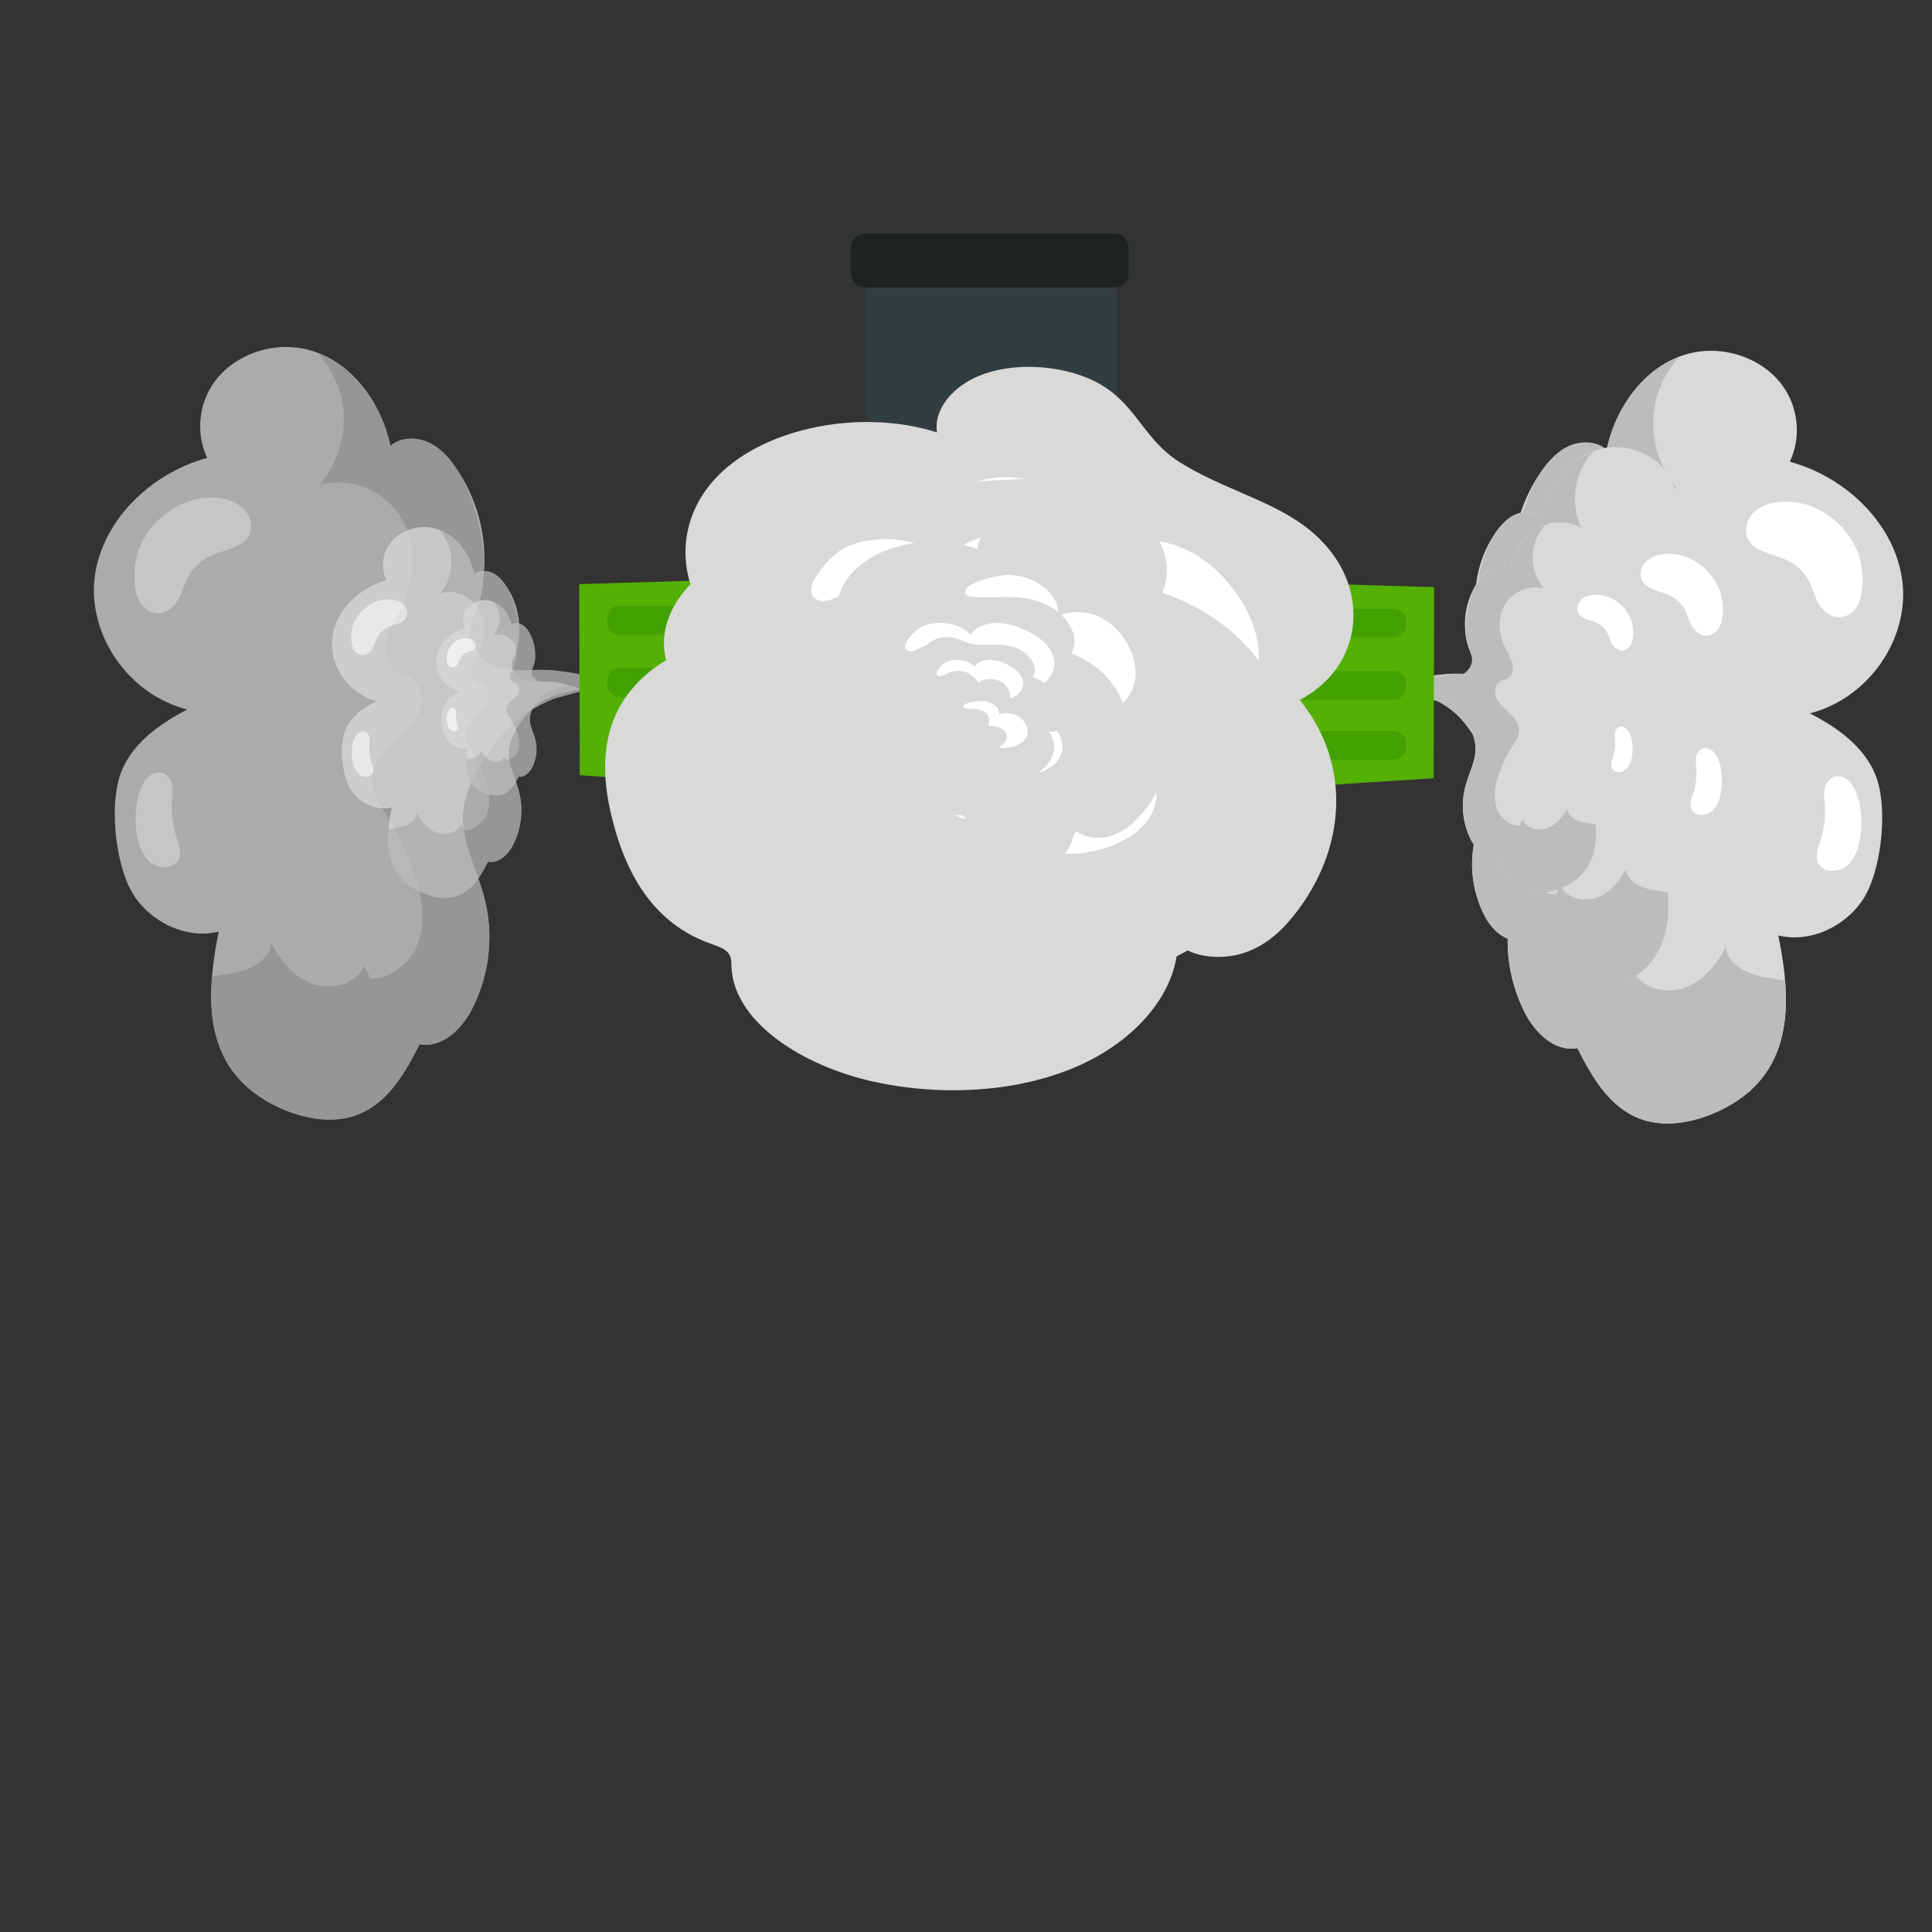<?xml version="1.0" encoding="utf-8"?>
<!-- Generator: Adobe Illustrator 25.2.0, SVG Export Plug-In . SVG Version: 6.00 Build 0)  -->
<svg version="1.1" id="ek57ppnncy61" shape-rendering="geometricPrecision" text-rendering="geometricPrecision"
	 xmlns="http://www.w3.org/2000/svg" xmlns:xlink="http://www.w3.org/1999/xlink" x="0px" y="0px" viewBox="0 0 1417.3 1417.3"
	 style="enable-background:new 0 0 1417.3 1417.3;" xml:space="preserve">
<rect x="0" y="0" width="1417.3" height="1417.3" fill="#333333" stroke="none"/>
<style type="text/css">
	.st0{fill:#D9D9D8;}
	.st1{fill:#BCBCBB;}
	.st2{fill:#FFFFFF;}
	.st3{opacity:0.72;}
	.st4{fill:#55B102;}
	.st5{fill:#55B004;}
	.st6{fill:#44A102;}
	.st7{opacity:0.39;fill:#3A7209;}
	.st8{fill:#3A474A;}
	.st9{fill:#323D3F;}
	.st10{fill:#1E2223;}
	.st11{fill:#508E0E;}
	.st12{fill:#2E6D05;}
	.st13{fill:#175608;}
</style>
<g id="ek57ppnncy67_2_">
	<path id="ek57ppnncy68_2_" class="st0" d="M1204.4,821.1c-23.6-8.2-36.4-31.2-47.2-52.3c-16.7,3.1-31.1-11.4-38.4-25.7
		c-13.2-25.7-16.3-55.8-8.6-83.4c5.3-19.5,15.9-38.2,15.3-58.3c-0.7-20-12.5-38.2-24.7-54.8c-14-19.1-33-27.2-40.2-30.5
		c-18.5-8.5-35.3-10.7-45.3-11.3c6.2-1.7,12.3-3.3,18.6-5c16.2-5.1,29.7-6,39.8-5.5c20.8,0.9,31.6,7.3,41,1.1
		c7.1-4.6,9.4-13.4,8.6-21.3c-0.8-7.9-4.4-15.3-7.1-22.8c-12.5-34.9-7-74.8,14.6-105.6c5.3-7.6,11.8-14.8,20.6-18.7
		c8.8-3.8,20.3-3.4,27.2,3c7-33.3,31.4-67,67.8-72.1c22-3,45.6,5.8,59.1,22.2c13.6,16.4,16.5,39.7,7.5,58.6
		c43,11.8,78.2,47.6,82.7,88.9c4.5,41.2-24.7,84.6-68,95.7c16,8.3,38.5,22,47.9,44.6c9.5,22.6,5.1,66-6.5,87.8
		c-11.6,21.8-39.3,36.8-64.6,30.5c7.5,36.1,11.2,77-13.1,106c-9.3,11.1-22.1,19.5-36.1,25.1C1239.2,823.8,1220.6,826.7,1204.4,821.1
		z"/>
	<path id="ek57ppnncy69_2_" class="st1" d="M1157.1,768.9c-16.7,3.1-31.1-11.4-38.4-25.7c-13.2-25.7-16.3-55.8-8.6-83.4
		c5.3-19.5,15.9-38.2,15.3-58.3c-0.7-20-12.5-38.2-24.7-54.8c-5.9-8.1-19.4-23.4-40.2-30.5c-4.7-1.6-11.8-3.4-16.1-4.6
		c-12.8-3.3-23.6-5.5-30.9-6.8c25.7-9.1,46-10.7,60.1-10.4c9.2,0.2,23.1,1.6,34.4-6.4c2.8-2,8.7-6.8,11.1-14.5c3-9.8-1.6-18.8-3-22
		c-14.8-32.3,0-84.7,14.6-105.6c5.3-7.6,11.8-14.8,20.6-18.7c8.8-3.8,20.3-3.4,27.2,3c5.9-28.6,24.9-57.6,53.2-68.4
		c-7.7,8.8-13.4,19.1-16.4,30c-6.2,22.8-0.5,48.2,15,66.9c-23.1-7.2-49.9,6-60.9,26.1s-8.3,44.9,2,65.4c4.3,8.4,9.8,16.6,11,25.8
		c1.2,9.2-3.7,20.1-13.6,22.1c-10.8,2.2-15.5,15-12.2,24.8c3.2,9.8,11.7,17.1,19.4,24.5c7.7,7.3,15.3,15.9,16.1,26
		c0.8,11-6.4,21-12.5,30.5c-9.1,14.5-16.2,30.2-20.6,46.5c-3.9,14.4-5.9,29.8-0.8,43.9c5.1,14.1,18.7,26.3,34.8,26.7
		c1.7-3.2,3.4-6.3,5.1-9.4c4.9,13.2,24,18.1,38,12.9s23.4-17.4,30.1-30c0.2,11.5,13.2,19.1,25.2,21.7c5.9,1.2,12.1,2,18.1,3.1
		c2.2,26.4-0.9,52.7-18.1,73.2c-9.3,11.1-22.1,19.5-36.1,25.1c-16.1,6.4-34.7,9.3-51,3.6C1180.6,812.9,1167.7,789.9,1157.1,768.9z"
		/>
	<path id="ek57ppnncy610_2_" class="st2" d="M1362.2,403.5c5.6,12.3,8.8,46.4-11.5,49.2c-6.8,0.9-13.1-4-16.4-9.6
		c-3.2-5.6-4.6-12-7.7-17.7c-3.4-6.2-9-11.4-15.8-14.5c-9.8-4.6-22.6-5.7-28-14.5c-4.2-7-1.3-16.3,5.1-21.6
		c6.4-5.3,15.5-7.1,24.1-6.7C1335,368.9,1353.7,384.4,1362.2,403.5z"/>
	<path id="ek57ppnncy611_2_" class="st2" d="M1355.8,634.3c-5.5,5.3-16.3,6.6-20.9,0.6c-4-5.3-1.2-12.5,0.7-18.7
		c2.7-8.4,3.7-17.3,3.1-26c-0.3-4-1-8.1-0.1-12c0.9-3.9,3.8-7.9,8.1-8.6c5.9-1.1,11.1,4,13.7,9
		C1367.7,592.3,1368,622.5,1355.8,634.3z"/>
</g>
<g id="ek57ppnncy612_2_">
	<path id="ek57ppnncy613_2_" class="st0" d="M1149.4,726.6c-16.6-5.8-25.7-22.1-33.4-37c-11.8,2.2-22-8.1-27.1-18.2
		c-9.3-18.2-11.5-39.5-6.1-59c3.7-13.8,11.2-27,10.8-41.2c-0.5-14.2-8.8-27-17.5-38.7c-9.9-13.5-23.3-19.2-28.4-21.6
		c-13.1-6-24.9-7.6-32.1-8c4.4-1.2,8.7-2.3,13.1-3.5c11.4-3.6,21-4.3,28.2-3.9c14.7,0.7,22.4,5.1,29,0.8c5-3.2,6.7-9.5,6.1-15
		c-0.6-5.5-3.1-10.8-5-16.1c-8.8-24.6-4.9-52.9,10.3-74.7c3.7-5.4,8.4-10.5,14.6-13.2c6.2-2.7,14.4-2.4,19.2,2.1
		c4.9-23.5,22.2-47.4,47.9-51c15.5-2.1,32.2,4.1,41.8,15.7s11.7,28.1,5.3,41.4c30.4,8.4,55.3,33.7,58.5,62.9
		c3.2,29.1-17.5,59.8-48,67.6c11.3,5.9,27.2,15.5,33.9,31.5c6.7,16,3.6,46.6-4.6,62.1c-8.2,15.5-27.8,26-45.7,21.6
		c5.3,25.5,7.9,54.4-9.2,75c-6.6,7.8-15.6,13.8-25.5,17.7C1174,728.5,1160.9,730.6,1149.4,726.6z"/>
	<path id="ek57ppnncy614_2_" class="st1" d="M1116,689.7c-11.8,2.2-22-8.1-27.1-18.2c-9.3-18.2-11.5-39.5-6.1-59
		c3.7-13.8,11.2-27,10.8-41.2c-0.5-14.2-8.8-27-17.5-38.7c-4.2-5.7-13.7-16.6-28.4-21.6c-3.3-1.1-8.4-2.4-11.4-3.2
		c-9-2.3-16.6-3.9-21.9-4.8c18.2-6.5,32.5-7.6,42.5-7.3c6.5,0.1,16.4,1.1,24.4-4.5c2-1.4,6.2-4.8,7.8-10.3
		c2.1-6.9-1.1-13.3-2.1-15.5c-10.5-22.8,0-59.9,10.3-74.7c3.7-5.4,8.4-10.5,14.6-13.2c6.2-2.7,14.4-2.4,19.2,2.1
		c4.2-20.2,17.6-40.7,37.6-48.3c-5.4,6.2-9.5,13.5-11.6,21.2c-4.4,16.1-0.4,34.1,10.6,47.3c-16.4-5.1-35.3,4.3-43.1,18.5
		c-7.8,14.2-5.9,31.8,1.4,46.2c3,5.9,6.9,11.7,7.8,18.3c0.9,6.5-2.6,14.2-9.6,15.6c-7.6,1.5-10.9,10.6-8.7,17.5
		c2.3,6.9,8.3,12.1,13.7,17.3c5.4,5.1,10.8,11.2,11.4,18.4c0.6,7.8-4.5,14.8-8.8,21.6c-6.5,10.3-11.4,21.3-14.6,32.9
		c-2.8,10.2-4.2,21.1-0.6,31c3.6,10,13.2,18.6,24.6,18.9c1.2-2.3,2.4-4.5,3.6-6.7c3.4,9.3,16.9,12.8,26.8,9.1
		c9.9-3.7,16.6-12.3,21.3-21.2c0.1,8.1,9.3,13.5,17.8,15.3c4.2,0.9,8.6,1.4,12.8,2.2c1.5,18.6-0.7,37.3-12.8,51.7
		c-6.6,7.8-15.6,13.8-25.5,17.7c-11.4,4.5-24.5,6.6-36.1,2.6C1132.6,720.8,1123.5,704.6,1116,689.7z"/>
	<path id="ek57ppnncy615_2_" class="st2" d="M1260.9,431.5c4,8.7,6.2,32.8-8.1,34.8c-4.8,0.7-9.2-2.9-11.6-6.8
		c-2.3-4-3.2-8.5-5.4-12.5c-2.4-4.4-6.4-8.1-11.1-10.3c-6.9-3.2-16-4-19.8-10.3c-2.9-4.9-1-11.5,3.6-15.3c4.5-3.7,10.9-5,17-4.8
		C1241.7,407,1254.9,418,1260.9,431.5z"/>
	<path id="ek57ppnncy616_2_" class="st2" d="M1256.4,594.6c-3.9,3.7-11.5,4.7-14.7,0.4c-2.9-3.7-0.9-8.8,0.5-13.2
		c1.9-5.9,2.6-12.2,2.2-18.4c-0.2-2.9-0.7-5.7-0.1-8.5c0.7-2.8,2.7-5.6,5.7-6.1c4.2-0.8,7.8,2.9,9.7,6.4
		C1264.8,564.9,1265,586.2,1256.4,594.6z"/>
</g>
<g id="ek57ppnncy617_2_">
	<path id="ek57ppnncy618_2_" class="st0" d="M1120.3,653.8c-11.3-3.9-17.5-15-22.7-25.1c-8,1.5-14.9-5.5-18.4-12.3
		c-6.3-12.3-7.8-26.8-4.1-40c2.5-9.4,7.6-18.3,7.3-28c-0.3-9.6-6-18.3-11.9-26.3c-6.7-9.2-15.8-13-19.3-14.6
		c-8.9-4.1-16.9-5.1-21.8-5.4c3-0.8,5.9-1.6,8.9-2.4c7.8-2.4,14.2-2.9,19.1-2.6c10,0.4,15.2,3.5,19.7,0.5c3.4-2.2,4.5-6.4,4.1-10.2
		s-2.1-7.3-3.4-11c-6-16.7-3.3-35.9,7-50.7c2.5-3.6,5.7-7.1,9.9-9c4.2-1.8,9.8-1.6,13,1.4c3.3-16,15.1-32.2,32.5-34.6
		c10.6-1.4,21.9,2.8,28.4,10.7c6.5,7.9,7.9,19.1,3.6,28.1c20.6,5.7,37.5,22.9,39.7,42.7c2.1,19.8-11.9,40.6-32.6,45.9
		c7.7,4,18.5,10.6,23,21.4c4.6,10.9,2.4,31.7-3.1,42.1c-5.6,10.5-18.9,17.7-31,14.6c3.6,17.3,5.4,36.9-6.3,50.9
		c-4.5,5.3-10.6,9.4-17.3,12C1137.1,655.1,1128.2,656.5,1120.3,653.8z"/>
	<path id="ek57ppnncy619_2_" class="st1" d="M1097.7,628.8c-8,1.5-14.9-5.5-18.4-12.3c-6.3-12.3-7.8-26.8-4.1-40
		c2.5-9.4,7.6-18.3,7.3-28c-0.3-9.6-6-18.3-11.9-26.3c-2.8-3.9-9.3-11.3-19.3-14.6c-2.2-0.7-5.7-1.6-7.7-2.2
		c-6.1-1.6-11.3-2.6-14.8-3.3c12.3-4.4,22.1-5.1,28.8-5c4.4,0.1,11.1,0.7,16.5-3.1c1.3-0.9,4.2-3.3,5.3-7c1.4-4.7-0.7-9-1.4-10.6
		c-7.1-15.5,0-40.6,7-50.7c2.5-3.6,5.7-7.1,9.9-9c4.2-1.8,9.8-1.6,13,1.4c2.8-13.7,12-27.6,25.5-32.8c-3.7,4.2-6.4,9.2-7.9,14.4
		c-3,11-0.2,23.2,7.2,32.1c-11.1-3.4-24,2.9-29.2,12.5c-5.2,9.6-4,21.6,0.9,31.4c2,4,4.7,8,5.3,12.4s-1.8,9.7-6.5,10.6
		c-5.2,1-7.4,7.2-5.9,11.9c1.5,4.7,5.6,8.2,9.3,11.8c3.7,3.5,7.3,7.6,7.7,12.5c0.4,5.3-3.1,10.1-6,14.6c-4.4,7-7.8,14.5-9.9,22.3
		c-1.9,6.9-2.8,14.3-0.4,21.1s9,12.6,16.7,12.8c0.8-1.5,1.6-3,2.4-4.5c2.3,6.3,11.5,8.7,18.2,6.2c6.7-2.5,11.3-8.4,14.4-14.4
		c0.1,5.5,6.3,9.2,12.1,10.4c2.8,0.6,5.8,0.9,8.7,1.5c1,12.6-0.4,25.3-8.7,35.1c-4.5,5.3-10.6,9.4-17.3,12
		c-7.7,3.1-16.6,4.5-24.5,1.7C1108.9,649.9,1102.8,638.9,1097.7,628.8z"/>
	<path id="ek57ppnncy620_2_" class="st2" d="M1196.1,453.5c2.7,5.9,4.2,22.3-5.5,23.6c-3.3,0.4-6.3-1.9-7.9-4.6
		c-1.5-2.7-2.2-5.8-3.7-8.5c-1.6-3-4.3-5.5-7.6-7c-4.7-2.2-10.9-2.7-13.4-7c-2-3.3-0.6-7.8,2.4-10.4c3.1-2.5,7.4-3.4,11.6-3.2
		C1183,436.8,1192,444.3,1196.1,453.5z"/>
	<path id="ek57ppnncy621_2_" class="st2" d="M1193,564.2c-2.6,2.5-7.8,3.2-10,0.3c-1.9-2.5-0.6-6,0.3-9c1.3-4,1.8-8.3,1.5-12.5
		c-0.1-1.9-0.5-3.9,0-5.8c0.5-1.9,1.8-3.8,3.9-4.1c2.8-0.5,5.3,1.9,6.6,4.3C1198.7,544,1198.9,558.5,1193,564.2z"/>
</g>
<g id="ek57ppnncy632_2_" class="st3">
	<path id="ek57ppnncy633_2_" class="st0" d="M209.7,814.5c-14-5.6-26.8-14-36.1-25.1c-24.3-29.1-20.5-69.9-13.1-106
		c-25.3,6.3-53-8.7-64.6-30.5s-16.1-65.2-6.5-87.8c9.4-22.6,32-36.3,47.9-44.6c-43.3-11.1-72.4-54.5-68-95.7
		c4.5-41.3,39.7-77.1,82.7-88.9c-9-18.9-6.1-42.2,7.5-58.6c13.6-16.4,37.1-25.2,59.1-22.2c36.3,5.1,60.8,38.8,67.8,72.1
		c6.8-6.4,18.4-6.8,27.2-3c8.8,3.8,15.4,11.1,20.6,18.7c21.6,30.8,27.1,70.8,14.6,105.6c-2.7,7.6-6.2,14.9-7.1,22.8
		c-0.8,7.9,1.6,16.7,8.6,21.3c9.3,6.1,20.2-0.2,41-1.1c10.2-0.5,23.7,0.4,39.8,5.5c6.2,1.7,12.3,3.3,18.6,5
		c-10.1,0.6-26.9,2.8-45.3,11.3c-7.2,3.3-26.1,11.4-40.2,30.5c-12.2,16.6-24,34.8-24.7,54.8c-0.6,20.1,10,38.8,15.3,58.3
		c7.7,27.6,4.6,57.7-8.6,83.4c-7.3,14.3-21.7,28.8-38.4,25.7c-10.8,21.1-23.7,44.1-47.2,52.3C244.3,823.9,225.7,821,209.7,814.5z"/>
	<path id="ek57ppnncy634_2_" class="st1" d="M260.7,818.3c-16.4,5.7-35,2.8-51-3.6c-14-5.6-26.8-14-36.1-25.1
		c-17.1-20.4-20.2-46.8-18.1-73.2c5.9-1.1,12.1-1.9,18.1-3.1c12-2.6,25-10.2,25.2-21.7c6.6,12.6,16.1,24.8,30.1,30s33.1,0.3,38-12.9
		c1.7,3.1,3.4,6.2,5.1,9.4c16.1-0.4,29.7-12.6,34.8-26.7s3.1-29.5-0.8-43.9c-4.5-16.3-11.5-32-20.6-46.5c-6-9.5-13.3-19.5-12.5-30.5
		c0.8-10.2,8.4-18.8,16.1-26c7.7-7.4,16.2-14.7,19.4-24.5c3.2-9.8-1.5-22.6-12.2-24.8c-9.9-2-14.8-12.9-13.6-22.1
		c1.2-9.2,6.7-17.4,11-25.8c10.3-20.4,13-45.2,2-65.4s-37.8-33.3-60.9-26.1c15.6-18.7,21.3-44.1,15-66.9c-3-10.9-8.7-21.2-16.4-30
		c28.3,10.8,47.3,39.7,53.2,68.4c6.8-6.4,18.4-6.8,27.2-3c8.8,3.8,15.4,11.1,20.6,18.7c14.6,21,29.5,73.4,14.6,105.6
		c-1.5,3.2-6,12.2-3,22c2.4,7.7,8.3,12.6,11.1,14.5c11.3,8,25.2,6.6,34.4,6.4c14.1-0.3,34.3,1.2,60.1,10.4
		c-7.4,1.3-18.2,3.5-30.9,6.8c-4.3,1.1-11.4,3-16.1,4.6c-20.8,7.1-34.2,22.4-40.2,30.5c-12.2,16.6-24,34.8-24.7,54.8
		c-0.6,20.1,10,38.8,15.3,58.3c7.7,27.6,4.6,57.7-8.6,83.4c-7.3,14.3-21.7,28.8-38.4,25.7C297.2,787.1,284.4,810.1,260.7,818.3z"/>
	<path id="ek57ppnncy635_2_" class="st2" d="M153,365.1c8.6-0.3,17.6,1.5,24.1,6.7c6.5,5.2,9.2,14.6,5.1,21.6
		c-5.4,8.8-18.3,10-28,14.5c-6.7,3.1-12.3,8.3-15.8,14.5c-3.1,5.7-4.5,12.1-7.7,17.7c-3.3,5.6-9.5,10.6-16.4,9.6
		c-20.3-2.8-17.1-36.8-11.5-49.2C111.3,381.6,130,366.1,153,365.1z"/>
	<path id="ek57ppnncy636_2_" class="st2" d="M104.4,575.8c2.6-5,7.8-10.2,13.7-9c4.3,0.7,7.2,4.7,8.1,8.6s0.2,8-0.1,12
		c-0.6,8.7,0.4,17.6,3.1,26c2,6.2,4.8,13.4,0.7,18.7c-4.6,6-15.4,4.7-20.9-0.6C97,619.7,97.3,589.5,104.4,575.8z"/>
</g>
<g id="ek57ppnncy642_2_" class="st3">
	<path id="ek57ppnncy643_2_" class="st0" d="M311,655.3c-6.7-2.7-12.8-6.7-17.3-12c-11.7-13.9-9.9-33.6-6.3-50.9
		c-12.1,3-25.4-4.2-31-14.6c-5.6-10.5-7.7-31.3-3.1-42.1c4.5-10.9,15.3-17.4,23-21.4c-20.8-5.3-34.8-26.1-32.6-45.9
		c2.1-19.8,19.1-37,39.7-42.7c-4.3-9.1-2.9-20.3,3.6-28.1c6.5-7.9,17.8-12.1,28.4-10.7c17.4,2.4,29.2,18.6,32.5,34.6
		c3.3-3.1,8.8-3.3,13-1.4c4.2,1.8,7.4,5.3,9.9,9c10.4,14.8,13,34,7,50.7c-1.3,3.6-3,7.2-3.4,11c-0.4,3.8,0.7,8,4.1,10.2
		c4.5,2.9,9.7-0.1,19.7-0.5c4.9-0.2,11.4,0.2,19.1,2.6c3,0.8,5.9,1.6,8.9,2.4c-4.8,0.3-12.9,1.3-21.8,5.4
		c-3.4,1.6-12.5,5.5-19.3,14.6c-5.9,8-11.5,16.7-11.9,26.3c-0.3,9.7,4.8,18.6,7.3,28c3.7,13.2,2.2,27.7-4.1,40
		c-3.5,6.9-10.4,13.8-18.4,12.3c-5.2,10.1-11.4,21.2-22.7,25.1C327.6,659.8,318.7,658.4,311,655.3z"/>
	<path id="ek57ppnncy644_2_" class="st1" d="M335.5,657.1c-7.9,2.7-16.8,1.3-24.5-1.7c-6.7-2.7-12.8-6.7-17.3-12
		c-8.2-9.8-9.7-22.5-8.7-35.1c2.8-0.5,5.8-0.9,8.7-1.5c5.8-1.2,12-4.9,12.1-10.4c3.2,6,7.7,11.9,14.4,14.4s15.9,0.1,18.2-6.2
		c0.8,1.5,1.6,3,2.4,4.5c7.7-0.2,14.2-6,16.7-12.8c2.4-6.8,1.5-14.1-0.4-21.1c-2.1-7.8-5.5-15.3-9.9-22.3c-2.9-4.6-6.4-9.4-6-14.6
		c0.4-4.9,4-9,7.7-12.5c3.7-3.5,7.8-7.1,9.3-11.8c1.5-4.7-0.7-10.9-5.9-11.9c-4.7-0.9-7.1-6.2-6.5-10.6c0.6-4.4,3.2-8.4,5.3-12.4
		c4.9-9.8,6.2-21.7,0.9-31.4c-5.3-9.7-18.1-16-29.2-12.5c7.5-9,10.2-21.2,7.2-32.1c-1.4-5.2-4.2-10.2-7.9-14.4
		c13.6,5.2,22.7,19.1,25.5,32.8c3.3-3.1,8.8-3.3,13-1.4c4.2,1.8,7.4,5.3,9.9,9c7,10.1,14.1,35.2,7,50.7c-0.7,1.5-2.9,5.9-1.4,10.6
		c1.1,3.7,4,6,5.3,7c5.4,3.8,12.1,3.2,16.5,3.1c6.8-0.1,16.5,0.6,28.8,5c-3.5,0.6-8.7,1.7-14.8,3.3c-2,0.5-5.5,1.4-7.7,2.2
		c-10,3.4-16.4,10.8-19.3,14.6c-5.9,8-11.5,16.7-11.9,26.3c-0.3,9.7,4.8,18.6,7.3,28c3.7,13.2,2.2,27.7-4.1,40
		c-3.5,6.9-10.4,13.8-18.4,12.3C353,642.2,346.8,653.2,335.5,657.1z"/>
	<path id="ek57ppnncy645_2_" class="st2" d="M283.8,439.7c4.1-0.1,8.5,0.7,11.6,3.2c3.1,2.5,4.4,7,2.4,10.4c-2.6,4.2-8.8,4.8-13.4,7
		c-3.2,1.5-5.9,4-7.6,7c-1.5,2.7-2.1,5.8-3.7,8.5c-1.6,2.7-4.6,5.1-7.9,4.6c-9.8-1.3-8.2-17.7-5.5-23.6
		C263.8,447.6,272.7,440.1,283.8,439.7z"/>
	<path id="ek57ppnncy646_2_" class="st2" d="M260.5,540.8c1.2-2.4,3.7-4.9,6.6-4.3c2,0.3,3.4,2.2,3.9,4.1c0.5,1.9,0.1,3.8,0,5.8
		c-0.3,4.2,0.2,8.5,1.5,12.5c0.9,3,2.3,6.4,0.3,9c-2.2,2.9-7.4,2.2-10-0.3C256.9,561.8,257,547.3,260.5,540.8z"/>
</g>
<g id="ek57ppnncy647_2_" class="st3">
	<path id="ek57ppnncy648_2_" class="st0" d="M355.6,581.8c-3.5-1.4-6.8-3.5-9.1-6.3c-6.1-7.3-5.2-17.7-3.3-26.8
		c-6.4,1.6-13.4-2.2-16.3-7.7c-2.9-5.5-4.1-16.5-1.7-22.2c2.4-5.7,8.1-9.2,12.1-11.3c-10.9-2.8-18.3-13.8-17.2-24.2
		c1.1-10.4,10-19.5,20.9-22.5c-2.3-4.8-1.5-10.7,1.9-14.8c3.4-4.1,9.4-6.4,15-5.6c9.2,1.3,15.4,9.8,17.1,18.2
		c1.7-1.6,4.6-1.7,6.9-0.8c2.2,1,3.9,2.8,5.2,4.7c5.5,7.8,6.8,17.9,3.7,26.7c-0.7,1.9-1.6,3.8-1.8,5.8c-0.2,2,0.4,4.2,2.2,5.4
		c2.4,1.5,5.1-0.1,10.4-0.3c2.6-0.1,6,0.1,10.1,1.4c1.6,0.4,3.1,0.8,4.7,1.3c-2.5,0.2-6.8,0.7-11.5,2.9c-1.8,0.8-6.6,2.9-10.2,7.7
		c-3.1,4.2-6.1,8.8-6.2,13.9c-0.2,5.1,2.5,9.8,3.9,14.7c1.9,7,1.2,14.6-2.2,21.1c-1.8,3.6-5.5,7.3-9.7,6.5
		c-2.7,5.3-6,11.2-11.9,13.2C364.4,584.2,359.7,583.4,355.6,581.8z"/>
	<path id="ek57ppnncy649_2_" class="st1" d="M368.5,582.7c-4.1,1.4-8.8,0.7-12.9-0.9c-3.5-1.4-6.8-3.5-9.1-6.3
		c-4.3-5.2-5.1-11.8-4.6-18.5c1.5-0.3,3.1-0.5,4.6-0.8c3-0.7,6.3-2.6,6.4-5.5c1.7,3.2,4.1,6.3,7.6,7.6c3.5,1.3,8.4,0.1,9.6-3.3
		c0.4,0.8,0.9,1.6,1.3,2.4c4.1-0.1,7.5-3.2,8.8-6.7c1.3-3.6,0.8-7.5-0.2-11.1c-1.1-4.1-2.9-8.1-5.2-11.8c-1.5-2.4-3.4-4.9-3.1-7.7
		c0.2-2.6,2.1-4.7,4.1-6.6c1.9-1.9,4.1-3.7,4.9-6.2s-0.4-5.7-3.1-6.3c-2.5-0.5-3.8-3.3-3.4-5.6c0.3-2.3,1.7-4.4,2.8-6.5
		c2.6-5.2,3.3-11.4,0.5-16.5c-2.8-5.1-9.6-8.4-15.4-6.6c3.9-4.7,5.4-11.2,3.8-16.9c-0.8-2.8-2.2-5.4-4.1-7.6
		c7.2,2.7,12,10,13.5,17.3c1.7-1.6,4.6-1.7,6.9-0.8c2.2,1,3.9,2.8,5.2,4.7c3.7,5.3,7.5,18.5,3.7,26.7c-0.4,0.8-1.5,3.1-0.8,5.6
		c0.6,1.9,2.1,3.2,2.8,3.7c2.9,2,6.4,1.7,8.7,1.6c3.6-0.1,8.7,0.3,15.2,2.6c-1.9,0.3-4.6,0.9-7.8,1.7c-1.1,0.3-2.9,0.8-4.1,1.2
		c-5.2,1.8-8.7,5.7-10.2,7.7c-3.1,4.2-6.1,8.8-6.2,13.9c-0.2,5.1,2.5,9.8,3.9,14.7c1.9,7,1.2,14.6-2.2,21.1
		c-1.8,3.6-5.5,7.3-9.7,6.5C377.8,574.9,374.5,580.7,368.5,582.7z"/>
	<path id="ek57ppnncy650_2_" class="st2" d="M341.3,468.2c2.2-0.1,4.5,0.4,6.1,1.7c1.6,1.3,2.3,3.7,1.3,5.5
		c-1.4,2.2-4.6,2.5-7.1,3.7c-1.7,0.8-3.1,2.1-4,3.7c-0.8,1.4-1.1,3.1-1.9,4.5c-0.8,1.4-2.4,2.7-4.1,2.4c-5.1-0.7-4.3-9.3-2.9-12.4
		C330.7,472.3,335.5,468.4,341.3,468.2z"/>
	<path id="ek57ppnncy651_2_" class="st2" d="M329,521.4c0.7-1.3,2-2.6,3.5-2.3c1.1,0.2,1.8,1.2,2,2.2c0.2,1,0.1,2,0,3
		c-0.2,2.2,0.1,4.5,0.8,6.6c0.5,1.6,1.2,3.4,0.2,4.7c-1.2,1.5-3.9,1.2-5.3-0.2C327.1,532.5,327.2,524.9,329,521.4z"/>
</g>
<g>
	<path class="st4" d="M944.3,415.9v168.7h-36.6V416.3C907.7,416.3,943.9,416.3,944.3,415.9z"/>
	<polygon class="st5" points="944.4,427.5 1052.1,430.7 1051.7,570.9 944,577.8 	"/>
	<path class="st6" d="M1031.6,455.7v3c0,5-4.1,9.1-9.1,9.1h-79v-21.1c0,0,56.5,0,79,0C1027.5,446.6,1031.6,450.6,1031.6,455.7z"/>
	<path class="st6" d="M1031.6,501.2v3c0,5-4.1,9.1-9.1,9.1h-79v-21.1c0,0,56.5,0,79,0C1027.5,492.1,1031.6,496.2,1031.6,501.2z"/>
	<path class="st6" d="M1031.6,545.3v3c0,5-4.1,9.1-9.1,9.1h-79v-21.1c0,0,56.5,0,79,0C1027.5,536.3,1031.6,540.3,1031.6,545.3z"/>
	<rect x="943.6" y="429.6" class="st7" width="8.9" height="145.1"/>
	<path class="st4" d="M532.7,415.9v168.7h36.6V416.3C569.3,416.3,533.1,416.3,532.7,415.9z"/>
	<polygon class="st5" points="532.6,425.3 424.9,428.5 425.3,568.7 533,575.7 	"/>
	<path class="st6" d="M445.4,453.5v3c0,5,4.1,9.1,9.1,9.1h79v-21.1c0,0-56.5,0-79,0C449.4,444.4,445.4,448.5,445.4,453.5z"/>
	<path class="st6" d="M445.4,499v3c0,5,4.1,9.1,9.1,9.1h79V490c0,0-56.5,0-79,0C449.4,489.9,445.4,494,445.4,499z"/>
	<path class="st6" d="M445.4,543.2v3c0,5,4.1,9.1,9.1,9.1h79v-21.1c0,0-56.5,0-79,0C449.4,534.1,445.4,538.1,445.4,543.2z"/>
	
		<rect x="524.3" y="427.6" transform="matrix(-1 -4.475854e-11 4.475854e-11 -1 1057.639 1000.262)" class="st7" width="8.9" height="145.1"/>
	<rect x="892.3" y="417.2" class="st8" width="11.8" height="166.5"/>
	<rect x="903.6" y="444.9" class="st9" width="4.3" height="114.6"/>
	<rect x="788.1" y="444.6" class="st9" width="105.4" height="114.6"/>
	
		<rect x="655.2" y="322.7" transform="matrix(-1.836970e-16 1 -1 -1.836970e-16 1107.998 -348.086)" class="st9" width="145.7" height="114.6"/>
	<path class="st9" d="M635.1,213.7V299c0,11.5,9.3,20.9,20.9,20.9h142.4c11.5,0,20.9-9.3,20.9-20.9v-85.4c0-11.5-9.3-20.9-20.9-20.9
		H656C644.4,192.8,635.1,202.2,635.1,213.7z"/>
	<path class="st10" d="M624.1,181.9v18.4c0,5.9,4.8,10.6,10.6,10.6h182.7c5.9,0,10.6-4.8,10.6-10.6v-18.4c0-5.9-4.8-10.6-10.6-10.6
		H634.8C628.9,171.3,624.1,176,624.1,181.9z"/>
	
		<rect x="572.5" y="417.2" transform="matrix(-1 -1.224647e-16 1.224647e-16 -1 1156.734 1000.804)" class="st8" width="11.8" height="166.5"/>
	
		<rect x="568.6" y="441.3" transform="matrix(-1 -1.224647e-16 1.224647e-16 -1 1141.561 997.214)" class="st9" width="4.3" height="114.6"/>
	
		<rect x="583" y="441.6" transform="matrix(-1 -1.224647e-16 1.224647e-16 -1 1271.44 997.824)" class="st9" width="105.4" height="114.6"/>
	<circle class="st11" cx="726.5" cy="500.7" r="84.7"/>
	<circle class="st4" cx="726.9" cy="500.7" r="73.4"/>
	<circle class="st12" cx="726.5" cy="500.7" r="22.7"/>
	<circle class="st13" cx="726.5" cy="500.7" r="6.2"/>
</g>
<g id="ek57ppnncy6113_2_">
	<path id="ek57ppnncy6114_2_" class="st0" d="M786.4,273.4c-21.8-6-47.2-6-67.4,2s-34.2,25-31.6,41.8c-55.1-17.5-125-3.9-160.1,31.2
		c-35.2,35-32,88,7.2,121.5c-39.4,3-70.8,27.2-82.9,54.7c-12.2,27.4-8.2,57.5,0.2,85.9c9.5,32.2,28.2,66.9,68.8,81.5
		c4.9,1.8,10.3,3.4,13.3,6.7c2.8,3.2,2.6,7.1,2.7,10.8c1.9,40.3,51.8,72.5,104.7,84.1c48.9,10.7,103.7,7.9,147.5-10.7
		c43.6-18.6,74.4-53.7,75.2-90.8c10.7,10.6,32.8,12.4,49,6.8c16.2-5.5,27.6-16.5,36.5-27.8c37.7-47.4,42.7-109.9,4-157.6
		c42.6-22.6,49.8-70.1,25.7-104.9c-26.6-38.3-72.6-43.9-113.1-69.1C833.1,319,833.1,286.4,786.4,273.4z"/>
	<path id="ek57ppnncy6115_2_" class="st2" d="M735.5,350c38-0.6,73.4,25.2,72.6,53c14.9-9.1,37.5-8.9,55.1-2.6
		c17.6,6.3,30.6,17.9,40.4,30.3c17.9,22.7,26.2,50.7,14,75.1c-12.2,24.4-48.3,42.6-83.2,37c18.3-17.2,26.1-41.4,14.4-61.8
		c-11.6-20.3-45.4-33.9-73.5-26.4c12.8-3.4,1.1-38.5-2.9-44.5c-12-17.9-30.4-22.9-55.5-25.6c-12.5-1.4-36.2,4-39.5-7.6
		C673.3,362.4,722.7,350.2,735.5,350z"/>
	<path id="ek57ppnncy6116_2_" class="st2" d="M742.4,511c31.1,16,40.2,46.8,18.7,63.4c18.7,1,37,10.7,46.4,22
		c9.4,11.3,11.3,24.1,9.9,35.8c-2.6,21.4-17.1,42-45.1,51.6c-28.1,9.6-71,5.2-94.9-13.2c27.7-2.6,52.3-14,58-31.3
		c5.9-17.4-11.2-40.1-39.4-47.6c12.8,3.4,29.8-22.9,31-28.2c3.7-16-7.4-26.9-25.5-39.4c-9.1-6.3-32.2-13.1-26.2-21.6
		C682.8,491.8,731.8,505.5,742.4,511z"/>
</g>
<g id="ek57ppnncy6117_2_">
	<path id="ek57ppnncy6118_2_" class="st0" d="M604.1,337.4c-17.3,3.3-33.1,11.7-40.9,23.5s-6.4,27.1,5.3,37
		c-44.9,7-80.5,38.6-81.4,72.5c-1,33.9,32.8,66.5,77.3,74.9c-22.8,14.9-27.9,40.6-19,62c8.8,21.4,29.4,39.2,51.6,54.5
		c25.3,17.4,57.8,33.3,91.8,29.1c4.1-0.4,8.4-1.3,12.3-0.1c3.6,1.1,5.8,3.6,8.2,6c25.4,25,75.9,29,115.9,18.9
		c37-9.3,69.6-29.1,85.8-55.4c16.1-26.2,14.4-58.6-7.4-82.5c13.1,3.2,27.9-2.9,34.7-11.8c6.8-8.8,7.4-19.5,6.2-29.7
		c-4.9-42.5-39.2-83.9-92-101.5c13-28.4-11-61-47-75.2c-39.7-15.6-71.7-4-112.2-6.7C660.6,351,641,330.3,604.1,337.4z"/>
	<path id="ek57ppnncy6119_2_" class="st2" d="M618.1,402.8c23.4-12.9,61-8.1,77.2,9.8c3.9-10.7,18.1-18,32.8-19.8
		c14.7-1.8,29.9,1.3,43.5,6c24.8,8.5,46.8,23.6,53.8,43.1c7,19.5-4.6,43-29.9,50.9c1.1-16.9-8.6-34.9-28-44
		c-19.5-9.1-48.8-6.6-61.8,7.4c6-6.4-22.4-24.8-28.5-27.3c-18.2-7.4-32.7-4.6-50,2c-8.6,3.2-20.2,14.5-29.2,8.2
		C586.7,431.2,610.2,407.1,618.1,402.8z"/>
	<path id="ek57ppnncy6120_2_" class="st2" d="M718.9,502.8c29-0.1,53.2,16.6,49.7,34.2c12.3-5.5,29.5-5.4,42.2-1.3
		c12.7,4.1,21.5,11.6,27.6,19.5c11.2,14.5,14.5,32.3,2.8,47.6c-11.8,15.4-41.3,26.6-67.2,22.8c15.7-10.7,24.3-26.1,17.5-39
		c-6.7-13-31.1-21.9-53.2-17.3c10.1-2.1,4.9-24.4,2.5-28.1c-7.3-11.3-20.8-14.7-39.6-16.6c-9.4-1-28,2.3-29.3-5.1
		C670.2,510.3,709.1,502.8,718.9,502.8z"/>
</g>
<g id="ek57ppnncy6121_2_">
	<path id="ek57ppnncy6122_2_" class="st0" d="M772.6,382.2c-11.2-3.8-24.8-4.6-36-0.7c-11.3,3.8-19.7,12.4-19.4,21.5
		c-28.3-10.9-66.3-5.5-87.1,12.4c-20.8,17.8-22.4,46.3-3.6,65.2c-21.1,0.6-39.4,12.7-47.5,27c-8.1,14.4-7.8,30.5-5.1,46
		c3.1,17.5,10.9,36.6,31.7,45.5c2.5,1.1,5.3,2.1,6.6,4c1.3,1.8,0.9,3.8,0.8,5.9c-1.4,21.6,23.2,40.2,50.7,47.8
		c25.4,7.1,54.8,7.1,79.2-1.8c24.4-8.8,42.9-26.7,45.6-46.6c5,6,16.7,7.5,25.7,5c9-2.5,15.7-8.1,21.1-13.9
		c22.9-24.4,29.4-57.7,11.7-84.3c24.1-11,30.8-36.2,20-55.5c-11.9-21.3-36-25.5-56-40.1C794.7,407.9,796.7,390.4,772.6,382.2z"/>
	<path id="ek57ppnncy6123_2_" class="st2" d="M740.8,421.8c20.3,0.7,37.5,15.5,35.4,30.3c8.5-4.4,20.5-3.8,29.5,0.1
		c9,3.8,15.2,10.5,19.7,17.4c8.2,12.7,10.9,27.9,2.9,40.6c-8,12.7-28.3,21.5-46.6,17.5c10.8-8.7,16.4-21.5,11.4-32.7
		s-22.1-19.4-37.5-16.1c7-1.5,2.9-20.6,1.1-23.8c-5.3-9.9-14.8-13.1-28-15.2c-6.6-1.1-19.5,1.2-20.6-5.2
		C707,426.8,734,421.5,740.8,421.8z"/>
	<path id="ek57ppnncy6124_2_" class="st2" d="M734.7,508.2c15.6,9.4,18.6,26.2,6.1,34.4c9.9,1,19,6.7,23.4,13
		c4.3,6.3,4.6,13.2,3.1,19.4c-2.7,11.4-11.6,22.1-27.1,26.4c-15.5,4.4-38.1,0.8-49.7-9.6c14.9-0.7,28.7-6,32.8-15.2
		c4.2-9.1-3.5-21.8-18.1-26.6c6.6,2.2,17.3-11.4,18.2-14.3c2.9-8.5-2.3-14.6-11.2-21.8c-4.5-3.6-16.3-7.9-12.7-12.2
		C704.2,496.3,729.4,505,734.7,508.2z"/>
</g>
<g id="ek57ppnncy6125_2_">
	<path id="ek57ppnncy6126_2_" class="st0" d="M671.3,428.7c-8.3,1.3-16.1,4.9-20.2,10.4c-4.1,5.4-3.9,12.7,1.3,17.7
		c-21.5,2.5-39.5,16.9-41,33c-1.6,16,13.4,32.2,34.2,36.9c-11.3,6.7-14.6,18.8-11.1,29.1s12.7,19.1,22.7,26.8
		c11.4,8.7,26.3,16.8,42.6,15.5c2-0.1,4-0.4,5.8,0.1c1.7,0.6,2.6,1.8,3.7,2.9c11.2,12.3,35,15.1,54.4,11c17.9-3.8,34-12.6,42.5-24.7
		s8.7-27.5-0.8-39.3c6.1,1.8,13.3-0.9,16.9-5c3.5-4,4.1-9.1,3.9-14c-0.9-20.2-15.9-40.5-40.3-49.8c7.1-13.2-3.2-29.1-19.8-36.4
		c-18.3-8.1-33.9-3.2-53-5.2C697.7,436.2,689.1,425.9,671.3,428.7z"/>
	<path id="ek57ppnncy6127_2_" class="st2" d="M675.9,459.9c11.5-5.7,29.2-2.8,36.3,6c2.2-5,9.2-8.2,16.2-8.8
		c7-0.6,14.1,1.2,20.4,3.6c11.5,4.5,21.4,12,24.1,21.4c2.7,9.3-3.6,20.3-15.8,23.6c1.1-8-2.9-16.7-11.9-21.3
		c-8.9-4.6-22.9-4-29.6,2.4c3-2.9-9.8-12.1-12.6-13.5c-8.4-3.8-15.4-2.7-23.8,0.1c-4.2,1.4-10.1,6.6-14.1,3.4
		C660,472.9,672,461.9,675.9,459.9z"/>
	<path id="ek57ppnncy6128_2_" class="st2" d="M720.4,509.2c13.8,0.4,24.7,8.8,22.5,17.1c6-2.4,14.2-2.1,20.1,0.1
		c5.9,2.2,9.8,5.9,12.5,9.7c4.8,7.1,5.8,15.6-0.2,22.7c-6.1,7.1-20.5,11.9-32.6,9.6c7.8-4.9,12.4-11.9,9.6-18.2
		c-2.8-6.3-14-10.9-24.7-9.1c4.8-0.8,3.1-11.5,2.1-13.3c-3.1-5.5-9.4-7.4-18.2-8.6c-4.4-0.6-13.3,0.6-13.7-2.9
		C697.1,511.9,715.8,509,720.4,509.2z"/>
</g>
<g id="ek57ppnncy6129_2_">
	<path id="ek57ppnncy6130_2_" class="st0" d="M691.4,467.6c-4.8,0.7-9.3,2.9-11.7,6c-2.4,3.2-2.3,7.4,0.8,10.2
		c-12.5,1.5-22.8,9.8-23.7,19.1c-0.9,9.3,7.7,18.6,19.8,21.3c-6.5,3.8-8.4,10.9-6.4,16.9c2,6,7.3,11,13.1,15.5
		c6.6,5,15.2,9.7,24.7,8.9c1.1-0.1,2.3-0.2,3.4,0.1c1,0.4,1.5,1,2.1,1.7c6.5,7.1,20.3,8.8,31.5,6.4c10.3-2.1,19.7-7.3,24.6-14.4
		c4.9-7.1,5.1-16-0.5-22.7c3.5,1,7.7-0.5,9.8-2.9c2-2.4,2.4-5.3,2.2-8.1c-0.5-11.7-9.2-23.5-23.3-28.8c4.1-7.7-1.9-16.9-11.5-21.1
		c-10.6-4.7-19.6-1.8-30.7-3C706.6,471.9,701.6,466,691.4,467.6z"/>
	<path id="ek57ppnncy6131_2_" class="st2" d="M694,485.7c6.7-3.3,16.9-1.6,21,3.5c1.3-2.9,5.3-4.8,9.4-5.1c4.1-0.4,8.2,0.7,11.8,2.1
		c6.7,2.6,12.4,7,14,12.4c1.6,5.4-2.1,11.8-9.2,13.7c0.6-4.6-1.7-9.6-6.9-12.4c-5.2-2.7-13.3-2.4-17.1,1.4c1.8-1.7-5.7-7.1-7.3-7.8
		c-4.9-2.2-8.9-1.6-13.8,0c-2.4,0.8-5.8,3.8-8.2,1.9C684.8,493.1,691.7,486.8,694,485.7z"/>
	<path id="ek57ppnncy6132_2_" class="st2" d="M719.8,514.2c8,0.3,14.3,5.1,13,9.9c3.5-1.4,8.2-1.2,11.6,0.1c3.4,1.3,5.7,3.4,7.2,5.6
		c2.8,4.1,3.4,9.1-0.1,13.1c-3.5,4.1-11.8,6.9-18.9,5.6c4.5-2.8,7.2-6.9,5.5-10.5c-1.6-3.6-8.1-6.3-14.3-5.3
		c2.8-0.4,1.8-6.6,1.2-7.7c-1.8-3.2-5.4-4.3-10.5-4.9c-2.6-0.4-7.7,0.4-8-1.7C706.3,515.7,717.1,514,719.8,514.2z"/>
</g>
</svg>
